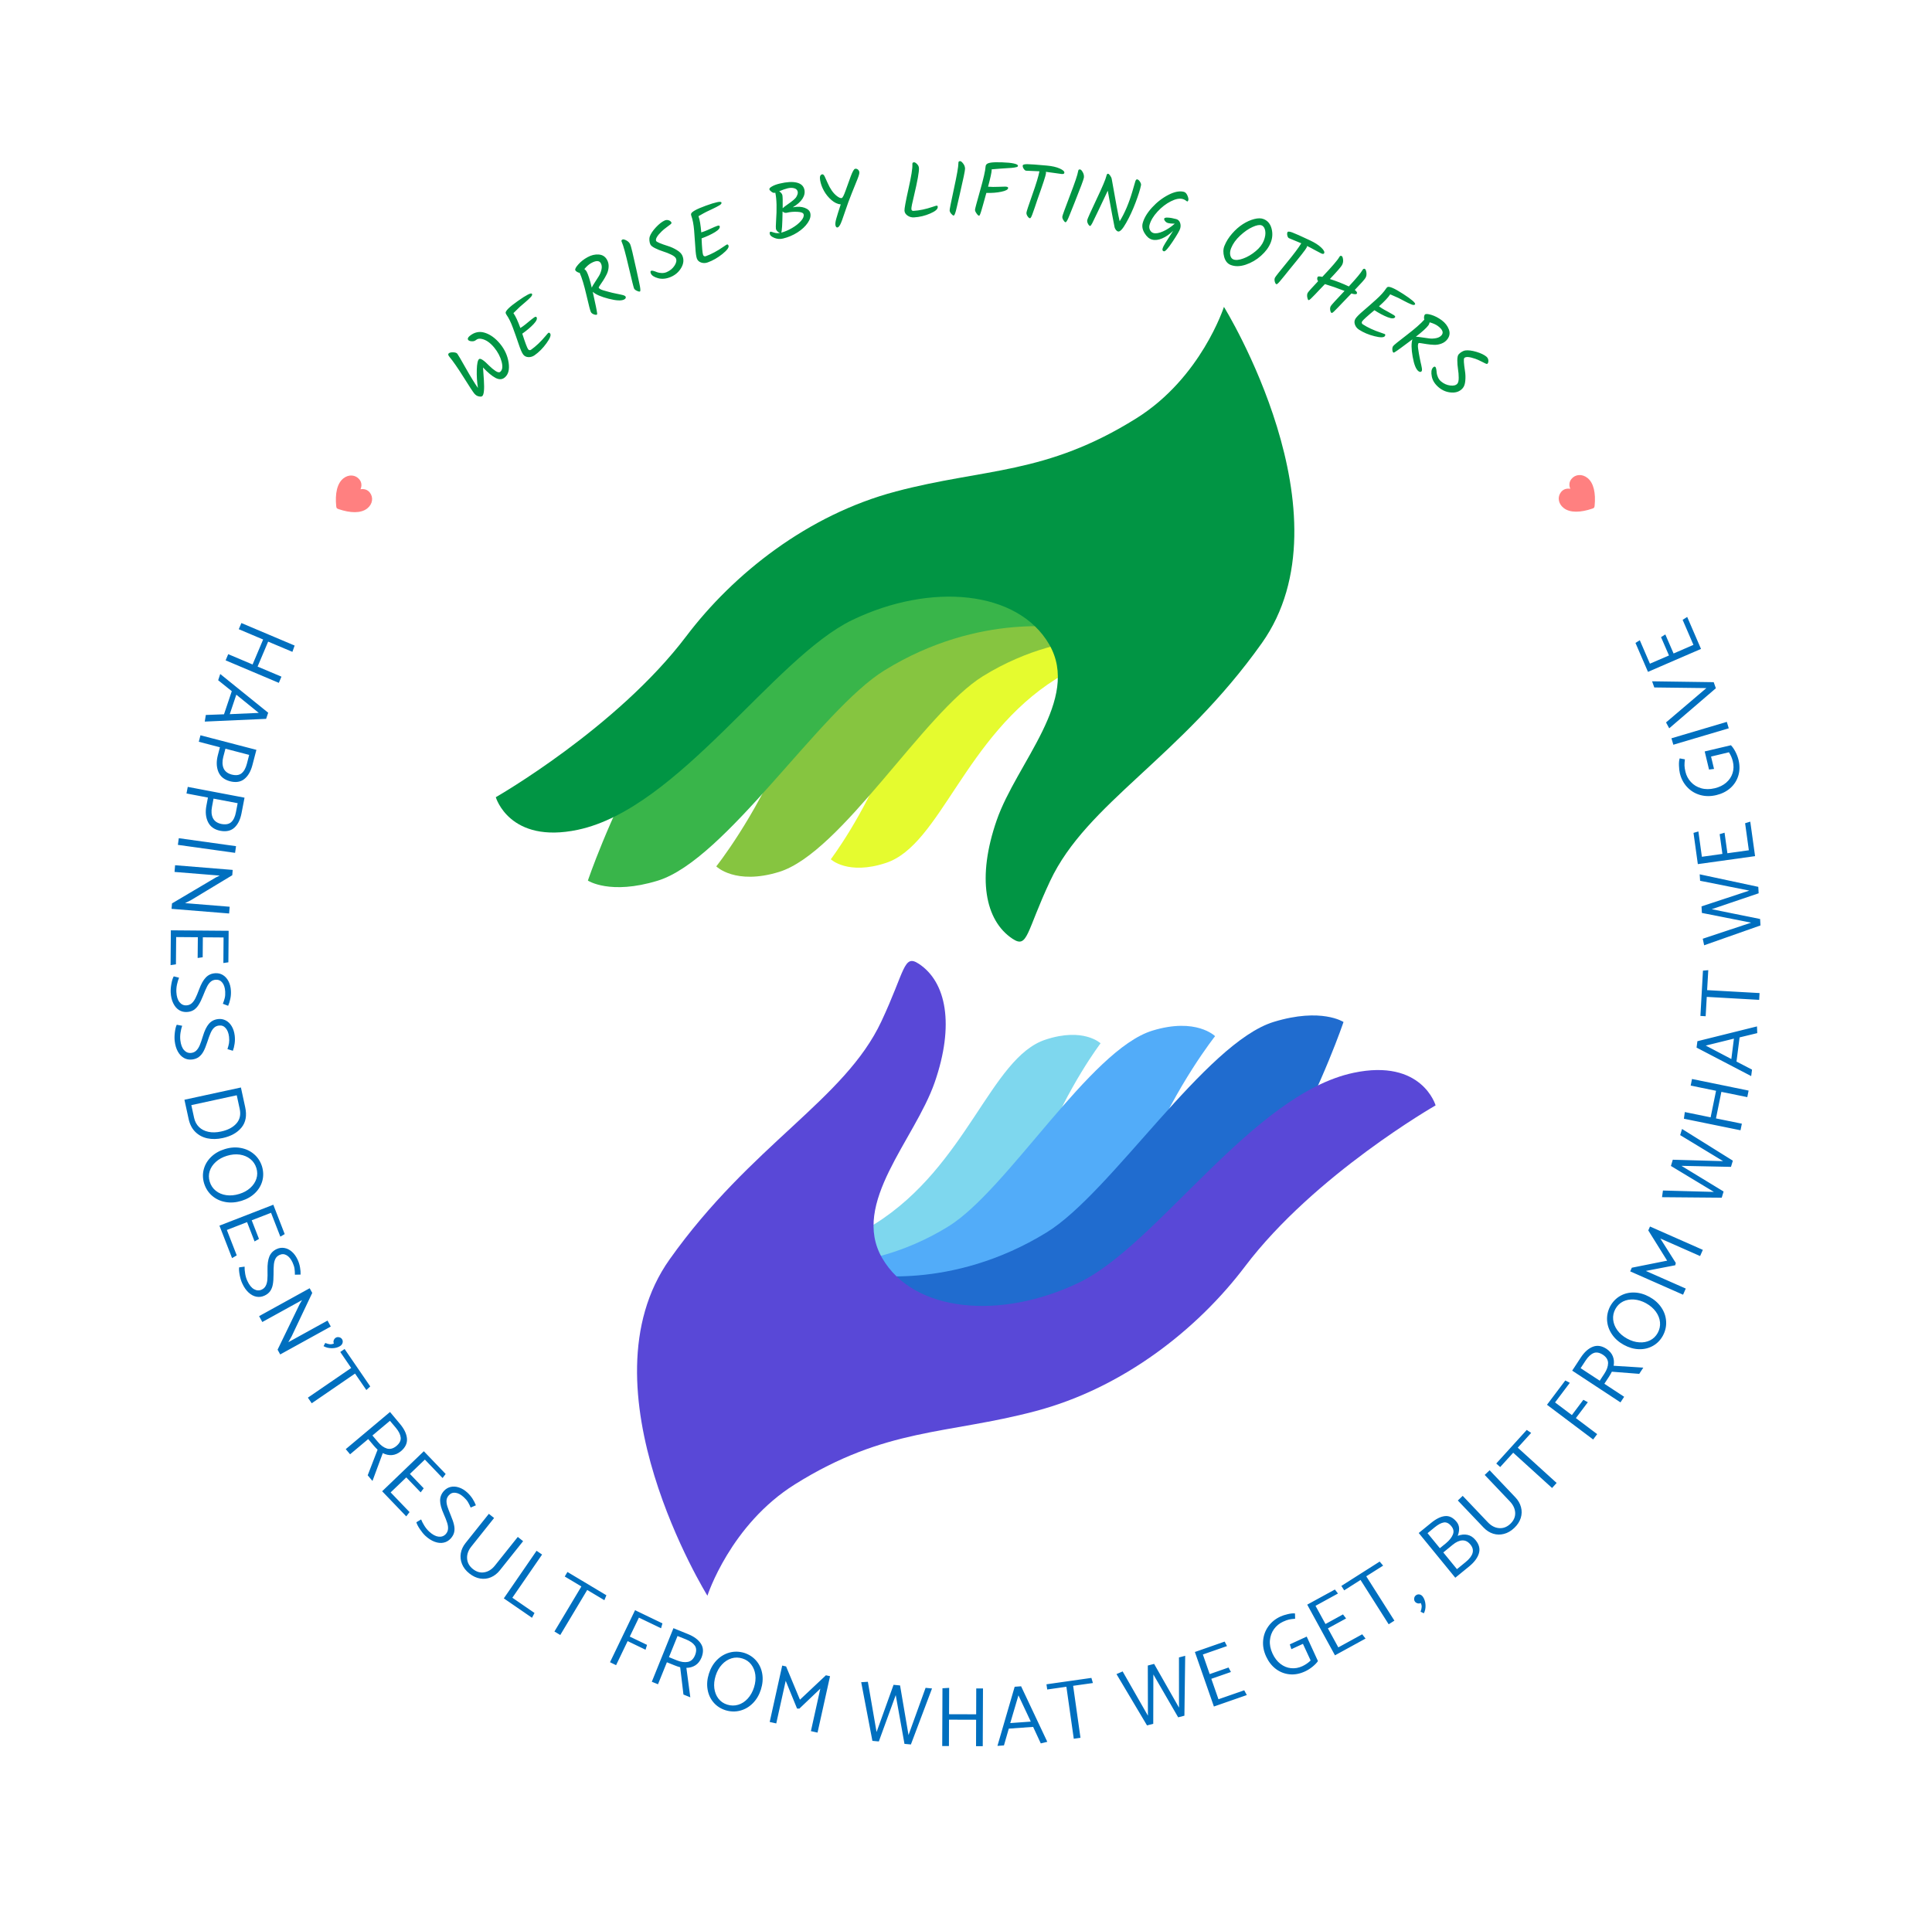 <svg xmlns="http://www.w3.org/2000/svg" version="1.1" xmlns:xlink="http://www.w3.org/1999/xlink" xmlns:svgjs="http://svgjs.dev/svgjs" viewBox="0 0 48.67 48.294"><g transform="matrix(1,0,0,1,12.49,7.732)"><rect width="48.67" height="48.67" x="-12.49" y="-7.92" fill="#ffffff"></rect><g><path d=" M -0.657 0.732 Q -0.48 0.587 -0.273 0.653 Q -0.067 0.719 0.109 0.932 Q 0.284 1.145 0.323 1.406 Q 0.362 1.667 0.224 1.78 Q 0.127 1.86 -0.008 1.789 Q -0.143 1.717 -0.322 1.527 Q -0.312 1.669 -0.3 1.849 Q -0.278 2.196 -0.342 2.249 Q -0.366 2.269 -0.43 2.255 Q -0.494 2.242 -0.543 2.182 Q -0.592 2.123 -0.81 1.775 Q -1.027 1.428 -1.172 1.253 Q -1.218 1.197 -1.184 1.17 Q -1.151 1.142 -1.074 1.145 Q -0.997 1.147 -0.97 1.18 Q -0.944 1.212 -0.758 1.541 Q -0.572 1.87 -0.45 2.043 Q -0.486 1.812 -0.479 1.584 Q -0.472 1.357 -0.422 1.316 Q -0.371 1.273 -0.165 1.484 Q -0.087 1.562 -0.007 1.615 Q 0.074 1.668 0.111 1.637 Q 0.196 1.568 0.146 1.379 Q 0.096 1.191 -0.041 1.024 Q -0.193 0.84 -0.356 0.807 Q -0.442 0.789 -0.493 0.831 Q -0.544 0.873 -0.608 0.867 Q -0.672 0.862 -0.693 0.836 Q -0.729 0.792 -0.657 0.732 M 0.667 0.675 Q 0.774 1.01 0.814 1.067 Q 0.828 1.087 0.848 1.09 Q 0.869 1.094 0.888 1.08 Q 1.072 0.95 1.253 0.734 Q 1.311 0.664 1.322 0.656 Q 1.346 0.64 1.37 0.673 Q 1.411 0.731 1.277 0.916 Q 1.143 1.102 0.978 1.218 Q 0.904 1.27 0.819 1.266 Q 0.733 1.261 0.687 1.196 Q 0.64 1.13 0.576 0.938 Q 0.512 0.747 0.433 0.533 Q 0.355 0.32 0.268 0.197 Q 0.256 0.179 0.248 0.156 Q 0.234 0.077 0.556 -0.149 Q 0.877 -0.376 0.91 -0.33 Q 0.933 -0.298 0.872 -0.238 Q 0.822 -0.186 0.733 -0.11 Q 0.644 -0.034 0.608 -0.003 Q 0.573 0.028 0.444 0.157 L 0.447 0.162 Q 0.524 0.271 0.619 0.532 Q 0.63 0.527 0.685 0.488 Q 0.74 0.449 0.827 0.375 Q 0.914 0.302 0.962 0.269 Q 1.009 0.235 1.025 0.258 Q 1.064 0.314 0.952 0.434 Q 0.84 0.553 0.667 0.675 M 2.548 0.194 Q 2.523 0.208 2.469 0.188 Q 2.416 0.169 2.395 0.13 Q 2.373 0.092 2.284 -0.293 Q 2.195 -0.678 2.113 -0.858 Q 2.083 -0.86 2.05 -0.88 Q 2.016 -0.899 2.004 -0.921 Q 1.982 -0.961 2.076 -1.067 Q 2.169 -1.174 2.311 -1.252 Q 2.452 -1.33 2.593 -1.319 Q 2.734 -1.309 2.802 -1.186 Q 2.849 -1.102 2.842 -1.003 Q 2.835 -0.904 2.793 -0.82 Q 2.751 -0.736 2.704 -0.663 Q 2.657 -0.591 2.622 -0.541 Q 2.588 -0.492 2.594 -0.482 Q 2.614 -0.444 2.707 -0.417 Q 2.799 -0.39 2.835 -0.381 Q 2.872 -0.371 2.931 -0.356 Q 2.991 -0.341 3.042 -0.332 Q 3.094 -0.322 3.125 -0.315 Q 3.157 -0.308 3.191 -0.3 Q 3.255 -0.284 3.269 -0.26 Q 3.291 -0.219 3.235 -0.187 Q 3.132 -0.131 2.843 -0.205 Q 2.554 -0.279 2.442 -0.38 Q 2.509 -0.068 2.52 -0.02 Q 2.531 0.029 2.54 0.082 Q 2.562 0.186 2.548 0.194 M 2.286 -0.894 Q 2.347 -0.782 2.417 -0.485 Q 2.434 -0.524 2.492 -0.613 Q 2.55 -0.702 2.596 -0.775 Q 2.642 -0.849 2.662 -0.941 Q 2.683 -1.033 2.646 -1.099 Q 2.588 -1.206 2.402 -1.103 Q 2.318 -1.057 2.231 -0.953 Q 2.269 -0.924 2.286 -0.894 M 3.555 -0.404 Q 3.5 -0.429 3.483 -0.464 Q 3.466 -0.499 3.347 -1.007 Q 3.229 -1.515 3.177 -1.625 Q 3.163 -1.655 3.165 -1.67 Q 3.167 -1.685 3.193 -1.698 Q 3.218 -1.71 3.286 -1.676 Q 3.354 -1.641 3.385 -1.579 Q 3.415 -1.517 3.541 -0.939 Q 3.552 -0.886 3.574 -0.787 Q 3.596 -0.687 3.607 -0.634 Q 3.618 -0.58 3.631 -0.517 Q 3.652 -0.399 3.631 -0.388 Q 3.61 -0.378 3.555 -0.404 M 4.699 -1.292 Q 4.763 -1.144 4.673 -0.987 Q 4.583 -0.83 4.412 -0.756 Q 4.24 -0.682 4.09 -0.722 Q 3.94 -0.763 3.906 -0.842 Q 3.883 -0.896 3.915 -0.91 Q 3.944 -0.923 4.065 -0.873 Q 4.111 -0.856 4.178 -0.853 Q 4.244 -0.85 4.305 -0.876 Q 4.431 -0.93 4.501 -1.037 Q 4.571 -1.144 4.538 -1.22 Q 4.517 -1.269 4.42 -1.316 Q 4.323 -1.364 4.215 -1.397 Q 4.108 -1.431 4.01 -1.48 Q 3.912 -1.53 3.893 -1.575 Q 3.873 -1.619 3.869 -1.678 Q 3.866 -1.736 3.877 -1.768 Q 3.914 -1.876 4.034 -2.005 Q 4.155 -2.133 4.255 -2.177 Q 4.307 -2.199 4.358 -2.181 Q 4.409 -2.162 4.425 -2.124 Q 4.433 -2.106 4.4 -2.079 Q 4.367 -2.052 4.298 -2.002 Q 4.229 -1.952 4.179 -1.903 Q 4.007 -1.735 4.039 -1.661 Q 4.056 -1.622 4.344 -1.531 Q 4.456 -1.496 4.561 -1.431 Q 4.667 -1.367 4.699 -1.292 M 5.184 -1.726 Q 5.198 -1.375 5.222 -1.309 Q 5.23 -1.287 5.249 -1.278 Q 5.268 -1.269 5.29 -1.277 Q 5.502 -1.354 5.733 -1.514 Q 5.808 -1.566 5.821 -1.571 Q 5.849 -1.581 5.863 -1.542 Q 5.886 -1.476 5.708 -1.332 Q 5.53 -1.189 5.34 -1.121 Q 5.255 -1.09 5.174 -1.117 Q 5.092 -1.144 5.065 -1.219 Q 5.038 -1.295 5.027 -1.497 Q 5.015 -1.699 4.996 -1.925 Q 4.977 -2.151 4.926 -2.293 Q 4.918 -2.313 4.918 -2.338 Q 4.925 -2.417 5.295 -2.551 Q 5.665 -2.685 5.684 -2.631 Q 5.698 -2.594 5.623 -2.553 Q 5.561 -2.516 5.455 -2.466 Q 5.349 -2.417 5.307 -2.396 Q 5.264 -2.376 5.106 -2.285 L 5.108 -2.279 Q 5.153 -2.154 5.176 -1.877 Q 5.187 -1.879 5.251 -1.902 Q 5.314 -1.925 5.418 -1.973 Q 5.521 -2.021 5.576 -2.04 Q 5.63 -2.06 5.639 -2.034 Q 5.663 -1.97 5.523 -1.884 Q 5.383 -1.798 5.184 -1.726 M 7.922 -2.363 Q 7.949 -2.25 7.858 -2.117 Q 7.767 -1.983 7.598 -1.875 Q 7.428 -1.768 7.236 -1.722 Q 7.123 -1.695 7.02 -1.737 Q 6.916 -1.779 6.903 -1.833 Q 6.89 -1.887 6.923 -1.895 Q 6.93 -1.897 7.008 -1.872 Q 7.085 -1.847 7.16 -1.863 Q 7.13 -1.87 7.097 -1.9 Q 7.065 -1.931 7.057 -1.963 Q 7.05 -1.996 7.06 -2.155 Q 7.094 -2.636 7.041 -2.877 L 7.026 -2.874 Q 6.991 -2.865 6.945 -2.9 Q 6.899 -2.934 6.892 -2.961 Q 6.884 -2.993 6.96 -3.036 Q 7.035 -3.079 7.149 -3.106 Q 7.416 -3.17 7.578 -3.132 Q 7.74 -3.094 7.773 -2.957 Q 7.8 -2.843 7.726 -2.726 Q 7.652 -2.61 7.481 -2.509 L 7.498 -2.511 Q 7.661 -2.54 7.781 -2.496 Q 7.901 -2.452 7.922 -2.363 M 7.516 -2.989 Q 7.444 -3.009 7.354 -2.988 Q 7.263 -2.966 7.139 -2.913 Q 7.206 -2.868 7.219 -2.816 Q 7.231 -2.763 7.227 -2.485 Q 7.266 -2.524 7.354 -2.584 Q 7.442 -2.645 7.492 -2.687 Q 7.541 -2.729 7.562 -2.757 Q 7.582 -2.785 7.597 -2.827 Q 7.613 -2.868 7.604 -2.907 Q 7.589 -2.969 7.516 -2.989 M 7.755 -2.331 Q 7.741 -2.388 7.599 -2.395 Q 7.458 -2.403 7.326 -2.371 Q 7.275 -2.359 7.224 -2.404 Q 7.217 -1.917 7.19 -1.87 Q 7.325 -1.906 7.462 -1.986 Q 7.6 -2.066 7.686 -2.163 Q 7.772 -2.26 7.755 -2.331 M 8.712 -2.741 Q 8.747 -2.747 8.811 -2.928 Q 8.875 -3.108 8.942 -3.29 Q 9.01 -3.472 9.051 -3.479 Q 9.091 -3.486 9.121 -3.461 Q 9.151 -3.437 9.158 -3.396 Q 9.165 -3.356 9.112 -3.222 Q 9.059 -3.088 8.969 -2.867 Q 8.879 -2.646 8.795 -2.392 Q 8.711 -2.137 8.675 -2.071 Q 8.638 -2.006 8.609 -2.001 Q 8.567 -1.994 8.555 -2.063 Q 8.546 -2.117 8.581 -2.236 Q 8.593 -2.272 8.599 -2.296 Q 8.605 -2.32 8.619 -2.364 Q 8.634 -2.408 8.641 -2.432 Q 8.649 -2.456 8.665 -2.508 Q 8.682 -2.559 8.69 -2.582 Q 8.571 -2.592 8.456 -2.691 Q 8.341 -2.79 8.267 -2.923 Q 8.193 -3.056 8.17 -3.192 Q 8.147 -3.327 8.224 -3.34 Q 8.255 -3.345 8.284 -3.288 Q 8.312 -3.232 8.358 -3.124 Q 8.404 -3.017 8.464 -2.93 Q 8.524 -2.844 8.597 -2.789 Q 8.67 -2.734 8.712 -2.741 M 10.5 -3.628 Q 10.508 -3.642 10.536 -3.643 Q 10.565 -3.645 10.611 -3.599 Q 10.657 -3.553 10.66 -3.498 Q 10.668 -3.361 10.534 -2.796 Q 10.466 -2.521 10.469 -2.468 Q 10.472 -2.415 10.523 -2.419 Q 10.744 -2.432 11.004 -2.52 Q 11.086 -2.549 11.103 -2.55 Q 11.119 -2.551 11.126 -2.544 Q 11.132 -2.538 11.133 -2.518 Q 11.138 -2.436 10.942 -2.352 Q 10.746 -2.267 10.539 -2.255 Q 10.445 -2.249 10.372 -2.3 Q 10.3 -2.35 10.295 -2.425 Q 10.291 -2.501 10.396 -2.974 Q 10.502 -3.447 10.494 -3.582 Q 10.492 -3.613 10.5 -3.628 M 11.472 -2.347 Q 11.433 -2.394 11.433 -2.433 Q 11.432 -2.472 11.542 -2.982 Q 11.653 -3.491 11.653 -3.613 Q 11.653 -3.646 11.661 -3.659 Q 11.67 -3.671 11.698 -3.672 Q 11.727 -3.672 11.773 -3.612 Q 11.82 -3.552 11.821 -3.482 Q 11.822 -3.413 11.688 -2.837 Q 11.675 -2.784 11.653 -2.685 Q 11.631 -2.586 11.618 -2.533 Q 11.605 -2.48 11.59 -2.417 Q 11.558 -2.301 11.534 -2.301 Q 11.511 -2.301 11.472 -2.347 M 12.362 -2.872 L 12.358 -2.872 Q 12.354 -2.853 12.315 -2.717 Q 12.276 -2.581 12.265 -2.539 Q 12.254 -2.498 12.246 -2.473 Q 12.238 -2.447 12.229 -2.415 Q 12.22 -2.383 12.213 -2.365 Q 12.205 -2.347 12.199 -2.329 Q 12.186 -2.296 12.174 -2.297 Q 12.149 -2.298 12.11 -2.355 Q 12.07 -2.412 12.072 -2.447 Q 12.073 -2.482 12.201 -2.933 Q 12.329 -3.383 12.338 -3.533 Q 12.339 -3.563 12.353 -3.58 Q 12.374 -3.62 12.472 -3.635 Q 12.569 -3.649 12.756 -3.642 Q 12.943 -3.636 13.049 -3.613 Q 13.155 -3.59 13.154 -3.554 Q 13.153 -3.531 13.119 -3.522 Q 13.086 -3.514 13.06 -3.51 Q 13.034 -3.506 12.993 -3.502 Q 12.952 -3.499 12.917 -3.497 Q 12.881 -3.495 12.825 -3.491 Q 12.769 -3.487 12.722 -3.484 Q 12.675 -3.481 12.595 -3.474 Q 12.514 -3.467 12.49 -3.465 Q 12.492 -3.459 12.492 -3.448 Q 12.489 -3.356 12.401 -3.028 Q 12.522 -3.018 12.662 -3.025 Q 12.803 -3.032 12.834 -3.03 Q 12.908 -3.028 12.907 -2.997 Q 12.905 -2.936 12.735 -2.901 Q 12.564 -2.865 12.362 -2.872 M 13.695 -3.416 L 13.36 -3.431 Q 13.329 -3.434 13.3 -3.478 Q 13.27 -3.522 13.274 -3.561 Q 13.277 -3.596 13.39 -3.596 Q 13.503 -3.595 13.883 -3.56 Q 14.08 -3.542 14.204 -3.487 Q 14.328 -3.432 14.323 -3.379 Q 14.319 -3.342 14.255 -3.348 Q 14.191 -3.354 14.076 -3.373 Q 13.962 -3.391 13.857 -3.403 Q 13.861 -3.383 13.859 -3.36 Q 13.852 -3.287 13.644 -2.703 Q 13.623 -2.642 13.58 -2.512 Q 13.536 -2.383 13.516 -2.331 Q 13.479 -2.231 13.457 -2.233 Q 13.428 -2.235 13.396 -2.283 Q 13.364 -2.33 13.368 -2.375 Q 13.372 -2.419 13.516 -2.826 Q 13.66 -3.232 13.695 -3.416 M 14.297 -2.187 Q 14.266 -2.239 14.272 -2.278 Q 14.277 -2.317 14.463 -2.804 Q 14.65 -3.29 14.668 -3.41 Q 14.673 -3.443 14.684 -3.455 Q 14.694 -3.466 14.722 -3.462 Q 14.75 -3.458 14.787 -3.392 Q 14.824 -3.325 14.815 -3.256 Q 14.805 -3.188 14.585 -2.639 Q 14.565 -2.589 14.527 -2.494 Q 14.49 -2.399 14.469 -2.349 Q 14.449 -2.298 14.424 -2.239 Q 14.375 -2.129 14.352 -2.132 Q 14.329 -2.135 14.297 -2.187 M 16.103 -3.138 Q 16.123 -3.22 16.158 -3.213 Q 16.194 -3.206 16.227 -3.154 Q 16.261 -3.101 16.254 -3.067 Q 16.223 -2.909 16.117 -2.629 Q 16.011 -2.348 15.88 -2.117 Q 15.75 -1.885 15.677 -1.899 Q 15.652 -1.904 15.625 -1.935 Q 15.598 -1.967 15.588 -2.006 Q 15.557 -2.152 15.416 -2.927 Q 15.315 -2.715 15.189 -2.447 Q 15.063 -2.18 15.025 -2.107 Q 14.987 -2.035 14.97 -2.039 Q 14.945 -2.043 14.918 -2.094 Q 14.891 -2.144 14.9 -2.19 Q 14.909 -2.236 15.131 -2.706 Q 15.354 -3.176 15.382 -3.299 Q 15.394 -3.36 15.426 -3.354 Q 15.448 -3.349 15.478 -3.306 Q 15.509 -3.264 15.517 -3.218 Q 15.668 -2.354 15.716 -2.157 Q 15.906 -2.463 16.038 -2.914 Q 16.099 -3.121 16.103 -3.138 M 17.303 -2.718 Q 17.184 -2.75 17.004 -2.659 Q 16.824 -2.568 16.669 -2.4 Q 16.514 -2.232 16.468 -2.064 Q 16.45 -1.996 16.48 -1.936 Q 16.51 -1.876 16.569 -1.86 Q 16.66 -1.836 16.809 -1.902 Q 16.957 -1.968 17.104 -2.096 Q 16.99 -2.097 16.939 -2.111 Q 16.888 -2.124 16.86 -2.162 Q 16.831 -2.199 16.838 -2.223 Q 16.846 -2.254 16.932 -2.249 Q 17.019 -2.245 17.141 -2.212 Q 17.209 -2.193 17.236 -2.124 Q 17.263 -2.055 17.242 -1.979 Q 17.222 -1.902 17.05 -1.644 Q 16.879 -1.386 16.83 -1.4 Q 16.782 -1.413 16.797 -1.467 Q 16.811 -1.52 16.864 -1.604 Q 16.916 -1.687 16.972 -1.774 Q 17.028 -1.861 17.063 -1.917 Q 16.928 -1.785 16.786 -1.725 Q 16.644 -1.665 16.533 -1.695 Q 16.423 -1.725 16.343 -1.858 Q 16.263 -1.99 16.297 -2.113 Q 16.349 -2.304 16.533 -2.505 Q 16.718 -2.707 16.947 -2.824 Q 17.175 -2.941 17.336 -2.898 Q 17.389 -2.883 17.423 -2.806 Q 17.456 -2.729 17.446 -2.69 Q 17.435 -2.652 17.415 -2.657 Q 17.409 -2.659 17.377 -2.683 Q 17.345 -2.707 17.303 -2.718 M 19.143 -1.404 Q 19.291 -1.527 19.346 -1.667 Q 19.402 -1.808 19.383 -1.916 Q 19.364 -2.025 19.291 -2.054 Q 19.218 -2.083 19.064 -2.013 Q 18.91 -1.944 18.75 -1.795 Q 18.591 -1.647 18.524 -1.48 Q 18.484 -1.379 18.503 -1.299 Q 18.522 -1.219 18.58 -1.196 Q 18.671 -1.16 18.833 -1.22 Q 18.995 -1.28 19.143 -1.404 M 18.512 -1.057 Q 18.392 -1.104 18.349 -1.258 Q 18.306 -1.412 18.354 -1.534 Q 18.42 -1.7 18.549 -1.847 Q 18.677 -1.994 18.82 -2.085 Q 18.962 -2.176 19.106 -2.213 Q 19.249 -2.25 19.343 -2.212 Q 19.496 -2.151 19.543 -1.972 Q 19.59 -1.792 19.52 -1.617 Q 19.451 -1.443 19.278 -1.289 Q 19.106 -1.135 18.891 -1.063 Q 18.676 -0.992 18.512 -1.057 M 20.291 -1.602 L 19.981 -1.731 Q 19.953 -1.744 19.94 -1.796 Q 19.928 -1.847 19.944 -1.882 Q 19.959 -1.914 20.065 -1.875 Q 20.171 -1.836 20.517 -1.673 Q 20.696 -1.588 20.793 -1.495 Q 20.891 -1.401 20.868 -1.353 Q 20.852 -1.32 20.794 -1.347 Q 20.736 -1.375 20.634 -1.431 Q 20.533 -1.488 20.438 -1.534 Q 20.435 -1.514 20.425 -1.493 Q 20.394 -1.427 20 -0.949 Q 19.959 -0.899 19.874 -0.792 Q 19.789 -0.685 19.752 -0.644 Q 19.683 -0.562 19.663 -0.571 Q 19.637 -0.583 19.623 -0.639 Q 19.609 -0.694 19.628 -0.735 Q 19.647 -0.775 19.921 -1.108 Q 20.195 -1.441 20.291 -1.602 M 20.473 -0.17 Q 20.452 -0.182 20.441 -0.247 Q 20.431 -0.312 20.453 -0.353 Q 20.476 -0.395 20.715 -0.647 Q 20.698 -0.668 20.693 -0.698 Q 20.689 -0.729 20.704 -0.756 Q 20.717 -0.779 20.821 -0.756 Q 21.185 -1.141 21.245 -1.249 Q 21.261 -1.278 21.275 -1.285 Q 21.289 -1.292 21.312 -1.279 Q 21.335 -1.266 21.344 -1.192 Q 21.353 -1.117 21.316 -1.051 Q 21.28 -0.985 21.012 -0.702 Q 21.264 -0.622 21.489 -0.515 Q 21.774 -0.823 21.83 -0.924 Q 21.859 -0.975 21.893 -0.956 Q 21.922 -0.94 21.932 -0.865 Q 21.942 -0.79 21.91 -0.733 Q 21.878 -0.675 21.639 -0.427 Q 21.711 -0.371 21.692 -0.336 Q 21.672 -0.301 21.554 -0.338 Q 21.387 -0.166 21.324 -0.099 Q 21.261 -0.033 21.223 0.007 Q 21.186 0.047 21.146 0.085 Q 21.072 0.163 21.053 0.152 Q 21.029 0.139 21.02 0.081 Q 21.01 0.023 21.034 -0.02 Q 21.058 -0.062 21.381 -0.402 Q 21.112 -0.507 20.887 -0.574 Q 20.814 -0.498 20.746 -0.427 Q 20.679 -0.356 20.641 -0.316 Q 20.604 -0.277 20.564 -0.238 Q 20.49 -0.161 20.473 -0.17 M 22.134 0.084 Q 21.863 0.307 21.824 0.366 Q 21.812 0.386 21.816 0.406 Q 21.82 0.427 21.84 0.439 Q 22.029 0.562 22.296 0.65 Q 22.383 0.678 22.395 0.685 Q 22.419 0.701 22.397 0.736 Q 22.358 0.795 22.136 0.739 Q 21.915 0.684 21.745 0.574 Q 21.67 0.525 21.642 0.444 Q 21.614 0.363 21.658 0.295 Q 21.702 0.228 21.856 0.097 Q 22.01 -0.034 22.178 -0.186 Q 22.347 -0.338 22.429 -0.464 Q 22.441 -0.482 22.46 -0.498 Q 22.528 -0.54 22.858 -0.326 Q 23.188 -0.112 23.157 -0.064 Q 23.136 -0.031 23.058 -0.065 Q 22.991 -0.092 22.887 -0.147 Q 22.784 -0.201 22.742 -0.223 Q 22.7 -0.244 22.532 -0.316 L 22.528 -0.311 Q 22.456 -0.2 22.249 -0.014 Q 22.258 -0.006 22.314 0.031 Q 22.371 0.068 22.472 0.121 Q 22.572 0.175 22.621 0.206 Q 22.669 0.238 22.654 0.261 Q 22.617 0.318 22.464 0.259 Q 22.311 0.199 22.134 0.084 M 22.612 1.152 Q 22.589 1.134 22.585 1.078 Q 22.581 1.021 22.607 0.986 Q 22.633 0.95 22.947 0.71 Q 23.26 0.47 23.391 0.321 Q 23.38 0.293 23.384 0.254 Q 23.388 0.216 23.403 0.196 Q 23.43 0.16 23.566 0.201 Q 23.701 0.242 23.831 0.338 Q 23.96 0.435 24.009 0.568 Q 24.058 0.7 23.973 0.814 Q 23.916 0.89 23.823 0.925 Q 23.73 0.96 23.637 0.956 Q 23.543 0.952 23.457 0.939 Q 23.371 0.927 23.312 0.916 Q 23.253 0.905 23.246 0.914 Q 23.221 0.948 23.234 1.044 Q 23.247 1.139 23.254 1.176 Q 23.261 1.213 23.272 1.273 Q 23.283 1.334 23.295 1.385 Q 23.307 1.435 23.314 1.467 Q 23.321 1.499 23.327 1.533 Q 23.339 1.599 23.323 1.621 Q 23.295 1.658 23.243 1.62 Q 23.149 1.549 23.097 1.256 Q 23.045 0.962 23.091 0.818 Q 22.835 1.008 22.795 1.038 Q 22.755 1.068 22.711 1.098 Q 22.625 1.161 22.612 1.152 M 23.494 0.464 Q 23.418 0.566 23.177 0.752 Q 23.219 0.752 23.324 0.768 Q 23.429 0.784 23.515 0.795 Q 23.6 0.806 23.693 0.787 Q 23.785 0.768 23.831 0.707 Q 23.903 0.61 23.734 0.483 Q 23.657 0.426 23.525 0.389 Q 23.515 0.435 23.494 0.464 M 24.36 2.046 Q 24.256 2.169 24.075 2.158 Q 23.894 2.147 23.752 2.027 Q 23.609 1.906 23.579 1.754 Q 23.549 1.601 23.604 1.535 Q 23.642 1.49 23.669 1.513 Q 23.693 1.533 23.703 1.665 Q 23.708 1.713 23.735 1.774 Q 23.761 1.835 23.812 1.878 Q 23.917 1.966 24.044 1.981 Q 24.171 1.997 24.224 1.934 Q 24.258 1.893 24.257 1.785 Q 24.257 1.677 24.239 1.566 Q 24.222 1.455 24.222 1.345 Q 24.223 1.235 24.254 1.198 Q 24.286 1.16 24.336 1.131 Q 24.387 1.102 24.421 1.098 Q 24.534 1.083 24.703 1.133 Q 24.871 1.184 24.955 1.254 Q 24.998 1.291 25.004 1.345 Q 25.01 1.398 24.984 1.43 Q 24.971 1.445 24.932 1.427 Q 24.893 1.41 24.817 1.37 Q 24.742 1.331 24.676 1.308 Q 24.449 1.229 24.397 1.29 Q 24.369 1.323 24.416 1.622 Q 24.434 1.737 24.423 1.86 Q 24.413 1.983 24.36 2.046" fill="#019544" fill-rule="nonzero"></path></g><g><path d=" M -6.806 8.906 L -5.466 9.473 L -5.4 9.317 L -6.001 9.063 L -5.735 8.434 L -5.124 8.692 L -5.068 8.533 L -6.409 7.966 L -6.475 8.121 L -5.861 8.381 L -6.127 9.01 L -6.741 8.75 L -6.806 8.906 M -5.734 10.226 L -6.942 9.25 L -6.994 9.407 L -6.651 9.683 L -6.847 10.265 L -7.305 10.282 L -7.332 10.449 L -5.786 10.38 L -5.734 10.226 M -6.702 10.262 L -6.537 9.771 L -5.971 10.23 L -6.702 10.262 M -6.95 11.096 L -7.002 11.295 Q -7.063 11.531 -6.99 11.712 Q -6.917 11.892 -6.698 11.952 Q -6.476 12.009 -6.335 11.896 Q -6.193 11.782 -6.131 11.544 L -6.031 11.161 L -7.44 10.794 L -7.482 10.957 L -6.95 11.096 M -6.406 11.753 Q -6.496 11.825 -6.66 11.782 Q -6.812 11.738 -6.86 11.62 Q -6.907 11.501 -6.865 11.337 L -6.811 11.132 L -6.213 11.288 L -6.27 11.51 Q -6.315 11.682 -6.406 11.753 M -7.252 12.363 L -7.29 12.565 Q -7.336 12.804 -7.25 12.98 Q -7.165 13.155 -6.942 13.2 Q -6.717 13.243 -6.584 13.12 Q -6.451 12.997 -6.405 12.755 L -6.33 12.366 L -7.76 12.094 L -7.792 12.26 L -7.252 12.363 M -6.665 12.982 Q -6.75 13.06 -6.916 13.028 Q -7.071 12.994 -7.127 12.879 Q -7.182 12.764 -7.15 12.598 L -7.111 12.39 L -6.503 12.505 L -6.546 12.73 Q -6.579 12.905 -6.665 12.982 M -8.009 13.555 L -6.568 13.756 L -6.544 13.588 L -7.986 13.387 L -8.009 13.555 M -8.093 14.237 L -6.954 14.329 L -7.054 14.377 L -8.157 15.03 L -8.168 15.167 L -6.718 15.284 L -6.704 15.114 L -7.828 15.023 L -7.678 14.947 L -6.639 14.32 L -6.628 14.186 L -8.079 14.068 L -8.093 14.237 M -8.193 16.585 L -8.058 16.565 L -8.052 15.878 L -7.506 15.882 L -7.511 16.405 L -7.384 16.387 L -7.38 15.884 L -6.858 15.888 L -6.863 16.532 L -6.737 16.514 L -6.73 15.72 L -8.186 15.708 L -8.193 16.585 M -8.172 17.054 Q -8.195 17.179 -8.19 17.273 Q -8.182 17.432 -8.126 17.545 Q -8.071 17.659 -7.982 17.716 Q -7.894 17.772 -7.782 17.766 Q -7.68 17.761 -7.608 17.714 Q -7.537 17.667 -7.484 17.582 Q -7.43 17.496 -7.375 17.358 Q -7.315 17.205 -7.274 17.126 Q -7.234 17.046 -7.181 17.002 Q -7.129 16.957 -7.052 16.953 Q -6.949 16.948 -6.887 17.029 Q -6.825 17.11 -6.817 17.251 Q -6.812 17.345 -6.828 17.412 Q -6.844 17.478 -6.876 17.559 L -6.743 17.61 Q -6.708 17.533 -6.688 17.434 Q -6.667 17.336 -6.673 17.233 Q -6.68 17.094 -6.734 16.991 Q -6.788 16.888 -6.874 16.835 Q -6.96 16.783 -7.063 16.789 Q -7.208 16.796 -7.304 16.895 Q -7.399 16.993 -7.474 17.197 Q -7.527 17.339 -7.568 17.421 Q -7.61 17.504 -7.664 17.55 Q -7.719 17.595 -7.793 17.599 Q -7.898 17.605 -7.968 17.518 Q -8.038 17.43 -8.047 17.264 Q -8.052 17.17 -8.031 17.071 Q -8.009 16.972 -7.979 16.902 L -8.113 16.868 Q -8.149 16.928 -8.172 17.054 M -8.085 18.276 Q -8.1 18.403 -8.089 18.496 Q -8.071 18.654 -8.009 18.764 Q -7.947 18.874 -7.855 18.925 Q -7.763 18.976 -7.652 18.963 Q -7.55 18.951 -7.482 18.9 Q -7.413 18.849 -7.365 18.761 Q -7.317 18.672 -7.271 18.531 Q -7.22 18.375 -7.184 18.293 Q -7.148 18.211 -7.099 18.164 Q -7.049 18.116 -6.973 18.107 Q -6.871 18.095 -6.804 18.173 Q -6.737 18.25 -6.72 18.39 Q -6.71 18.484 -6.721 18.551 Q -6.733 18.618 -6.76 18.701 L -6.624 18.743 Q -6.594 18.665 -6.58 18.565 Q -6.565 18.465 -6.577 18.363 Q -6.593 18.225 -6.653 18.125 Q -6.713 18.025 -6.802 17.979 Q -6.892 17.932 -6.994 17.944 Q -7.138 17.96 -7.228 18.064 Q -7.317 18.168 -7.379 18.376 Q -7.423 18.521 -7.459 18.606 Q -7.496 18.691 -7.547 18.74 Q -7.599 18.789 -7.673 18.797 Q -7.778 18.809 -7.853 18.727 Q -7.928 18.644 -7.947 18.478 Q -7.958 18.384 -7.942 18.284 Q -7.927 18.185 -7.901 18.113 L -8.037 18.087 Q -8.069 18.149 -8.085 18.276 M -7.569 20.788 Q -7.444 20.911 -7.266 20.949 Q -7.088 20.987 -6.881 20.942 Q -6.567 20.874 -6.406 20.677 Q -6.245 20.48 -6.313 20.166 L -6.421 19.668 L -7.844 19.977 L -7.738 20.462 Q -7.694 20.665 -7.569 20.788 M -6.534 20.574 Q -6.664 20.722 -6.919 20.777 Q -7.097 20.816 -7.24 20.785 Q -7.383 20.755 -7.476 20.665 Q -7.569 20.574 -7.6 20.434 L -7.67 20.112 L -6.526 19.864 L -6.452 20.205 Q -6.403 20.426 -6.534 20.574 M -6.094 21.345 Q -6.236 21.225 -6.428 21.191 Q -6.619 21.156 -6.826 21.22 Q -7.033 21.283 -7.171 21.417 Q -7.309 21.551 -7.356 21.726 Q -7.404 21.902 -7.347 22.088 Q -7.287 22.276 -7.145 22.398 Q -7.002 22.52 -6.809 22.554 Q -6.617 22.588 -6.41 22.525 Q -6.203 22.462 -6.065 22.328 Q -5.927 22.194 -5.88 22.016 Q -5.834 21.839 -5.891 21.652 Q -5.952 21.465 -6.094 21.345 M -6.449 21.359 Q -6.295 21.382 -6.185 21.47 Q -6.074 21.558 -6.031 21.699 Q -5.989 21.837 -6.031 21.967 Q -6.073 22.097 -6.186 22.199 Q -6.299 22.301 -6.465 22.351 Q -6.635 22.403 -6.789 22.381 Q -6.944 22.359 -7.054 22.27 Q -7.164 22.182 -7.207 22.041 Q -7.249 21.903 -7.207 21.773 Q -7.165 21.643 -7.051 21.541 Q -6.938 21.439 -6.772 21.389 Q -6.602 21.337 -6.449 21.359 M -6.644 23.967 L -6.526 23.898 L -6.775 23.258 L -6.266 23.06 L -6.077 23.547 L -5.966 23.483 L -6.149 23.014 L -5.662 22.825 L -5.428 23.426 L -5.318 23.362 L -5.605 22.622 L -6.962 23.149 L -6.644 23.967 M -6.452 24.394 Q -6.427 24.52 -6.387 24.605 Q -6.321 24.749 -6.228 24.834 Q -6.134 24.92 -6.031 24.939 Q -5.927 24.959 -5.826 24.912 Q -5.733 24.869 -5.684 24.799 Q -5.635 24.729 -5.617 24.63 Q -5.599 24.531 -5.599 24.383 Q -5.6 24.218 -5.591 24.129 Q -5.582 24.041 -5.55 23.98 Q -5.518 23.919 -5.448 23.887 Q -5.355 23.844 -5.267 23.896 Q -5.179 23.949 -5.12 24.077 Q -5.081 24.163 -5.071 24.23 Q -5.061 24.297 -5.061 24.385 L -4.918 24.382 Q -4.914 24.298 -4.932 24.199 Q -4.949 24.1 -4.992 24.007 Q -5.051 23.88 -5.139 23.804 Q -5.227 23.728 -5.326 23.712 Q -5.426 23.695 -5.519 23.738 Q -5.651 23.799 -5.704 23.926 Q -5.756 24.052 -5.751 24.269 Q -5.747 24.42 -5.755 24.513 Q -5.763 24.605 -5.797 24.667 Q -5.83 24.73 -5.898 24.761 Q -5.993 24.805 -6.091 24.75 Q -6.188 24.695 -6.258 24.543 Q -6.298 24.458 -6.314 24.358 Q -6.331 24.258 -6.328 24.182 L -6.466 24.2 Q -6.476 24.269 -6.452 24.394 M -5.882 25.577 L -4.881 25.025 L -4.938 25.12 L -5.497 26.274 L -5.431 26.394 L -4.157 25.691 L -4.239 25.541 L -5.227 26.086 L -5.144 25.94 L -4.624 24.844 L -4.689 24.726 L -5.963 25.429 L -5.882 25.577 M -3.945 25.961 Q -3.994 25.95 -4.032 25.973 Q -4.068 25.996 -4.083 26.039 Q -4.098 26.082 -4.078 26.118 Q -4.129 26.142 -4.18 26.137 Q -4.231 26.132 -4.296 26.105 L -4.339 26.185 Q -4.252 26.236 -4.132 26.237 Q -4.011 26.238 -3.924 26.184 Q -3.873 26.152 -3.86 26.102 Q -3.847 26.052 -3.872 26.012 Q -3.897 25.972 -3.945 25.961 M -3.163 27.2 L -3.809 26.257 L -3.918 26.332 L -3.643 26.735 L -4.734 27.483 L -4.637 27.624 L -3.546 26.876 L -3.261 27.291 L -3.163 27.2 M -3.78 28.78 L -3.671 28.91 L -3.214 28.526 L -3.082 28.683 Q -3.034 28.74 -2.978 28.794 L -3.227 29.439 L -3.107 29.582 L -2.847 28.88 Q -2.734 28.938 -2.617 28.93 Q -2.5 28.921 -2.39 28.832 Q -2.223 28.691 -2.238 28.514 Q -2.253 28.336 -2.411 28.148 L -2.665 27.844 L -3.78 28.78 M -2.396 28.487 Q -2.383 28.6 -2.506 28.703 Q -2.626 28.8 -2.744 28.764 Q -2.863 28.728 -2.971 28.598 L -3.108 28.436 L -2.667 28.066 L -2.519 28.241 Q -2.408 28.374 -2.396 28.487 M -2.256 30.474 L -2.173 30.366 L -2.649 29.87 L -2.255 29.492 L -1.893 29.869 L -1.816 29.767 L -2.164 29.404 L -1.787 29.043 L -1.341 29.508 L -1.263 29.406 L -1.813 28.833 L -2.863 29.841 L -2.256 30.474 M -1.913 30.795 Q -1.842 30.901 -1.773 30.965 Q -1.657 31.072 -1.537 31.115 Q -1.418 31.158 -1.315 31.136 Q -1.213 31.115 -1.137 31.033 Q -1.068 30.957 -1.049 30.874 Q -1.03 30.791 -1.052 30.692 Q -1.073 30.594 -1.131 30.457 Q -1.194 30.305 -1.221 30.22 Q -1.247 30.135 -1.241 30.066 Q -1.234 29.998 -1.182 29.941 Q -1.112 29.865 -1.011 29.88 Q -0.91 29.895 -0.806 29.991 Q -0.737 30.054 -0.702 30.113 Q -0.667 30.171 -0.633 30.252 L -0.502 30.195 Q -0.531 30.116 -0.585 30.031 Q -0.64 29.946 -0.715 29.876 Q -0.817 29.782 -0.928 29.746 Q -1.039 29.709 -1.137 29.732 Q -1.235 29.755 -1.305 29.831 Q -1.403 29.938 -1.403 30.075 Q -1.403 30.212 -1.314 30.41 Q -1.253 30.548 -1.225 30.637 Q -1.197 30.725 -1.204 30.796 Q -1.211 30.866 -1.261 30.921 Q -1.332 30.998 -1.444 30.985 Q -1.555 30.971 -1.678 30.858 Q -1.747 30.794 -1.8 30.709 Q -1.854 30.623 -1.881 30.551 L -2.001 30.622 Q -1.984 30.689 -1.913 30.795 M -0.175 30.41 L -0.761 31.144 Q -0.859 31.267 -0.882 31.404 Q -0.905 31.541 -0.851 31.675 Q -0.798 31.808 -0.667 31.912 Q -0.537 32.016 -0.395 32.04 Q -0.254 32.064 -0.124 32.009 Q 0.006 31.954 0.102 31.833 L 0.688 31.099 L 0.554 30.992 L -0.02 31.711 Q -0.136 31.857 -0.288 31.883 Q -0.44 31.91 -0.578 31.8 Q -0.713 31.692 -0.723 31.536 Q -0.733 31.38 -0.617 31.235 L -0.043 30.515 L -0.175 30.41 M 0.975 32.908 L 0.417 32.524 L 1.166 31.436 L 1.027 31.341 L 0.202 32.54 L 0.912 33.029 L 0.975 32.908 M 2.786 32.462 L 1.805 31.875 L 1.737 31.989 L 2.156 32.24 L 1.477 33.375 L 1.624 33.463 L 2.303 32.328 L 2.735 32.586 L 2.786 32.462 M 3.81 33.712 L 3.375 33.503 L 3.605 33.025 L 4.163 33.293 L 4.198 33.17 L 3.508 32.838 L 2.877 34.149 L 3.03 34.223 L 3.321 33.617 L 3.772 33.834 L 3.81 33.712 M 3.93 34.641 L 4.086 34.704 L 4.31 34.15 L 4.501 34.227 Q 4.57 34.255 4.645 34.276 L 4.727 34.963 L 4.9 35.033 L 4.801 34.291 Q 4.928 34.289 5.027 34.227 Q 5.126 34.164 5.181 34.034 Q 5.263 33.831 5.167 33.682 Q 5.07 33.532 4.842 33.44 L 4.475 33.291 L 3.93 34.641 M 5.015 33.732 Q 5.078 33.826 5.018 33.975 Q 4.959 34.117 4.837 34.141 Q 4.716 34.164 4.559 34.101 L 4.362 34.021 L 4.578 33.488 L 4.79 33.573 Q 4.951 33.638 5.015 33.732 M 5.886 33.906 Q 5.707 33.955 5.57 34.093 Q 5.433 34.232 5.368 34.438 Q 5.303 34.644 5.335 34.834 Q 5.367 35.024 5.485 35.162 Q 5.603 35.3 5.788 35.359 Q 5.977 35.416 6.158 35.368 Q 6.339 35.32 6.477 35.18 Q 6.614 35.041 6.679 34.835 Q 6.744 34.628 6.712 34.439 Q 6.68 34.249 6.56 34.11 Q 6.44 33.971 6.254 33.912 Q 6.065 33.857 5.886 33.906 M 5.697 34.207 Q 5.802 34.093 5.938 34.051 Q 6.073 34.01 6.214 34.055 Q 6.351 34.098 6.434 34.206 Q 6.518 34.315 6.538 34.465 Q 6.557 34.616 6.505 34.782 Q 6.451 34.951 6.346 35.066 Q 6.24 35.181 6.105 35.221 Q 5.97 35.261 5.829 35.217 Q 5.692 35.174 5.608 35.065 Q 5.525 34.957 5.505 34.806 Q 5.486 34.655 5.538 34.49 Q 5.591 34.32 5.697 34.207 M 7.647 35.318 L 8.175 34.815 L 7.938 35.885 L 8.105 35.922 L 8.42 34.501 L 8.316 34.478 L 7.662 35.093 L 7.313 34.255 L 7.215 34.233 L 6.9 35.654 L 7.065 35.691 L 7.303 34.617 L 7.589 35.316 L 7.647 35.318 M 10.989 34.81 L 10.457 36.221 L 10.295 36.206 L 10.075 34.977 L 9.649 36.145 L 9.487 36.13 L 9.205 34.652 L 9.373 34.642 L 9.592 35.908 L 10.02 34.718 L 10.184 34.734 L 10.397 35.984 L 10.827 34.794 L 10.989 34.81 M 12.267 36.265 L 12.273 34.809 L 12.103 34.809 L 12.101 35.461 L 11.418 35.459 L 11.421 34.795 L 11.252 34.805 L 11.246 36.261 L 11.415 36.261 L 11.417 35.596 L 12.1 35.598 L 12.098 36.264 L 12.267 36.265 M 13.071 34.767 L 12.637 36.257 L 12.801 36.245 L 12.923 35.822 L 13.536 35.778 L 13.729 36.194 L 13.893 36.154 L 13.233 34.755 L 13.071 34.767 M 13.477 35.645 L 12.96 35.682 L 13.166 34.983 L 13.477 35.645 M 15.004 34.544 L 13.872 34.705 L 13.891 34.836 L 14.374 34.767 L 14.56 36.077 L 14.729 36.053 L 14.544 34.743 L 15.042 34.673 L 15.004 34.544 M 17.367 33.987 L 17.347 35.496 L 17.19 35.537 L 16.565 34.457 L 16.562 35.7 L 16.405 35.741 L 15.636 34.448 L 15.791 34.381 L 16.428 35.496 L 16.425 34.232 L 16.584 34.191 L 17.211 35.293 L 17.21 34.028 L 17.367 33.987 M 18.919 34.976 L 18.854 34.856 L 18.205 35.082 L 18.025 34.567 L 18.519 34.395 L 18.459 34.282 L 17.984 34.448 L 17.812 33.954 L 18.42 33.742 L 18.361 33.629 L 17.611 33.891 L 18.09 35.265 L 18.919 34.976 M 20.333 33.686 L 20.527 34.105 Q 20.436 34.194 20.32 34.248 Q 20.178 34.314 20.033 34.299 Q 19.889 34.285 19.766 34.19 Q 19.644 34.096 19.567 33.931 Q 19.487 33.758 19.501 33.597 Q 19.516 33.436 19.604 33.314 Q 19.693 33.192 19.831 33.128 Q 19.92 33.087 19.982 33.073 Q 20.044 33.06 20.136 33.053 L 20.133 32.92 Q 20.06 32.911 19.949 32.938 Q 19.838 32.964 19.766 32.998 Q 19.575 33.086 19.461 33.246 Q 19.346 33.406 19.33 33.606 Q 19.313 33.805 19.407 34.007 Q 19.496 34.2 19.649 34.317 Q 19.802 34.433 19.993 34.453 Q 20.185 34.473 20.384 34.381 Q 20.481 34.337 20.574 34.262 Q 20.666 34.187 20.711 34.12 L 20.428 33.503 L 20.002 33.699 L 20.042 33.82 L 20.333 33.686 M 21.91 33.553 L 21.826 33.445 L 21.224 33.775 L 20.962 33.296 L 21.42 33.046 L 21.342 32.944 L 20.901 33.186 L 20.65 32.728 L 21.215 32.418 L 21.138 32.317 L 20.441 32.698 L 21.14 33.975 L 21.91 33.553 M 22.266 31.613 L 21.301 32.226 L 21.372 32.338 L 21.784 32.076 L 22.493 33.193 L 22.637 33.101 L 21.928 31.984 L 22.353 31.715 L 22.266 31.613 M 23.136 32.535 Q 23.128 32.582 23.153 32.619 Q 23.178 32.654 23.222 32.665 Q 23.266 32.676 23.299 32.656 Q 23.327 32.704 23.324 32.756 Q 23.321 32.807 23.297 32.877 L 23.379 32.916 Q 23.427 32.825 23.421 32.705 Q 23.414 32.586 23.356 32.501 Q 23.321 32.452 23.273 32.442 Q 23.225 32.431 23.183 32.46 Q 23.144 32.487 23.136 32.535 M 24.765 31.408 Q 24.817 31.238 24.683 31.074 Q 24.594 30.964 24.478 30.94 Q 24.363 30.915 24.232 30.964 Q 24.269 30.868 24.267 30.777 Q 24.264 30.686 24.204 30.612 Q 24.072 30.451 23.912 30.467 Q 23.751 30.484 23.564 30.637 L 23.25 30.893 L 24.171 32.02 L 24.524 31.732 Q 24.713 31.577 24.765 31.408 M 23.883 30.627 Q 23.983 30.612 24.072 30.722 Q 24.155 30.823 24.11 30.932 Q 24.066 31.042 23.935 31.152 L 23.782 31.276 L 23.472 30.897 L 23.649 30.752 Q 23.784 30.642 23.883 30.627 M 24.348 31.08 Q 24.463 31.074 24.553 31.185 Q 24.72 31.389 24.433 31.624 L 24.213 31.804 L 23.869 31.383 L 24.106 31.189 Q 24.233 31.085 24.348 31.08 M 24.235 30.074 L 24.883 30.755 Q 24.991 30.868 25.124 30.91 Q 25.257 30.952 25.396 30.916 Q 25.535 30.881 25.656 30.766 Q 25.777 30.651 25.82 30.515 Q 25.863 30.378 25.826 30.241 Q 25.79 30.105 25.683 29.993 L 25.036 29.312 L 24.912 29.43 L 25.546 30.097 Q 25.674 30.232 25.68 30.387 Q 25.685 30.541 25.558 30.662 Q 25.432 30.782 25.276 30.77 Q 25.121 30.759 24.992 30.624 L 24.358 29.957 L 24.235 30.074 M 25.971 28.296 L 25.203 29.142 L 25.302 29.231 L 25.63 28.87 L 26.609 29.759 L 26.724 29.632 L 25.745 28.743 L 26.082 28.371 L 25.971 28.296 M 27.397 27.537 L 27.108 27.922 L 26.684 27.603 L 27.056 27.109 L 26.942 27.05 L 26.481 27.662 L 27.644 28.537 L 27.745 28.402 L 27.209 27.998 L 27.51 27.598 L 27.397 27.537 M 28.332 27.602 L 28.425 27.461 L 27.926 27.133 L 28.039 26.961 Q 28.08 26.898 28.115 26.829 L 28.805 26.883 L 28.907 26.727 L 28.16 26.679 Q 28.183 26.554 28.141 26.444 Q 28.099 26.335 27.983 26.255 Q 27.8 26.135 27.634 26.201 Q 27.468 26.266 27.333 26.471 L 27.116 26.802 L 28.332 27.602 M 27.654 26.36 Q 27.758 26.316 27.893 26.404 Q 28.02 26.49 28.02 26.614 Q 28.019 26.738 27.926 26.879 L 27.81 27.056 L 27.328 26.74 L 27.454 26.548 Q 27.549 26.404 27.654 26.36 M 27.995 25.539 Q 28.008 25.725 28.117 25.886 Q 28.226 26.048 28.415 26.152 Q 28.605 26.256 28.797 26.262 Q 28.989 26.268 29.148 26.179 Q 29.307 26.091 29.401 25.92 Q 29.494 25.747 29.482 25.559 Q 29.471 25.372 29.361 25.21 Q 29.251 25.048 29.062 24.944 Q 28.872 24.84 28.68 24.834 Q 28.488 24.828 28.328 24.918 Q 28.168 25.009 28.074 25.179 Q 27.983 25.354 27.995 25.539 M 28.253 25.784 Q 28.162 25.658 28.148 25.517 Q 28.134 25.376 28.205 25.247 Q 28.275 25.121 28.397 25.06 Q 28.52 25 28.672 25.01 Q 28.824 25.021 28.976 25.104 Q 29.131 25.19 29.223 25.316 Q 29.315 25.443 29.328 25.583 Q 29.341 25.723 29.27 25.853 Q 29.2 25.978 29.078 26.039 Q 28.955 26.1 28.803 26.089 Q 28.651 26.079 28.499 25.995 Q 28.344 25.91 28.253 25.784 M 29.726 24.089 L 29.336 23.473 L 30.338 23.915 L 30.407 23.759 L 29.076 23.171 L 29.033 23.269 L 29.508 24.031 L 28.618 24.209 L 28.577 24.301 L 29.909 24.889 L 29.977 24.734 L 28.971 24.29 L 29.712 24.147 L 29.726 24.089 M 29.883 20.713 L 31.163 21.512 L 31.116 21.668 L 29.868 21.642 L 30.93 22.289 L 30.883 22.445 L 29.379 22.432 L 29.402 22.264 L 30.686 22.299 L 29.603 21.645 L 29.65 21.488 L 30.918 21.524 L 29.836 20.868 L 29.883 20.713 M 31.56 19.746 L 30.134 19.454 L 30.101 19.62 L 30.74 19.751 L 30.603 20.42 L 29.953 20.287 L 29.93 20.455 L 31.356 20.746 L 31.39 20.58 L 30.738 20.447 L 30.874 19.778 L 31.527 19.911 L 31.56 19.746 M 30.249 18.663 L 31.625 19.381 L 31.646 19.218 L 31.255 19.015 L 31.333 18.406 L 31.778 18.298 L 31.771 18.129 L 30.27 18.502 L 30.249 18.663 M 31.19 18.437 L 31.125 18.951 L 30.48 18.612 L 31.19 18.437 M 30.41 16.724 L 30.346 17.865 L 30.478 17.873 L 30.506 17.385 L 31.826 17.46 L 31.836 17.289 L 30.515 17.215 L 30.544 16.712 L 30.41 16.724 M 30.328 14.297 L 31.804 14.613 L 31.813 14.775 L 30.631 15.176 L 31.85 15.423 L 31.859 15.585 L 30.44 16.085 L 30.405 15.92 L 31.623 15.515 L 30.383 15.27 L 30.374 15.105 L 31.578 14.707 L 30.338 14.46 L 30.328 14.297 M 31.602 12.97 L 31.472 13.01 L 31.566 13.691 L 31.026 13.766 L 30.954 13.248 L 30.831 13.285 L 30.9 13.783 L 30.383 13.855 L 30.295 13.217 L 30.172 13.253 L 30.281 14.04 L 31.723 13.839 L 31.602 12.97 M 30.614 11.33 L 31.064 11.222 Q 31.134 11.329 31.163 11.453 Q 31.2 11.605 31.157 11.744 Q 31.115 11.883 30.998 11.985 Q 30.882 12.087 30.705 12.129 Q 30.519 12.173 30.364 12.128 Q 30.209 12.083 30.107 11.972 Q 30.004 11.861 29.969 11.713 Q 29.946 11.617 29.945 11.554 Q 29.944 11.49 29.955 11.4 L 29.824 11.376 Q 29.801 11.445 29.806 11.56 Q 29.81 11.674 29.828 11.751 Q 29.877 11.955 30.012 12.099 Q 30.146 12.243 30.339 12.298 Q 30.532 12.353 30.748 12.301 Q 30.954 12.252 31.099 12.125 Q 31.243 11.998 31.3 11.814 Q 31.357 11.629 31.307 11.417 Q 31.282 11.313 31.227 11.207 Q 31.172 11.102 31.114 11.045 L 30.454 11.201 L 30.563 11.657 L 30.689 11.642 L 30.614 11.33 M 31.011 10.456 L 29.616 10.87 L 29.664 11.032 L 31.06 10.618 L 31.011 10.456 M 29.48 10.47 L 29.56 10.618 L 30.735 9.609 L 30.681 9.456 L 29.129 9.434 L 29.184 9.589 L 30.496 9.605 L 29.48 10.47 M 30.013 7.812 L 29.898 7.885 L 30.17 8.516 L 29.67 8.733 L 29.462 8.253 L 29.354 8.321 L 29.554 8.783 L 29.074 8.99 L 28.819 8.399 L 28.71 8.467 L 29.025 9.196 L 30.361 8.618 L 30.013 7.812" fill="#006fbf" fill-rule="nonzero"></path></g><g clip-path="url(#SvgjsClipPath1005)"><g clip-path="url(#SvgjsClipPath10001238e79f-d114-4631-97ca-e252c5f1d64f)"><path d=" M 5.604 23.765 C 5.604 23.765 7.608 24.327 9.555 23.102 C 11.877 21.643 12.469 18.917 13.846 18.463 C 14.807 18.145 15.235 18.555 15.235 18.555 C 15.235 18.555 14.415 19.632 13.794 21.202 C 13.174 22.773 11.19 25.547 8.83 25.706 C 6.469 25.864 5.604 23.765 5.604 23.765 Z" fill="#7ed7ee" transform="matrix(1,0,0,1,0,0)" fill-rule="nonzero"></path></g><g clip-path="url(#SvgjsClipPath10001238e79f-d114-4631-97ca-e252c5f1d64f)"><path d=" M 7.035 24.058 C 7.035 24.058 9.175 24.544 11.401 23.169 C 12.894 22.247 14.965 18.717 16.542 18.235 C 17.644 17.898 18.12 18.375 18.12 18.375 C 18.12 18.375 17.16 19.58 16.415 21.35 C 15.67 23.12 13.344 26.226 10.655 26.346 C 7.966 26.467 7.035 24.058 7.035 24.058 Z" fill="#52acf9" transform="matrix(1,0,0,1,0,0)" fill-rule="nonzero"></path></g><g clip-path="url(#SvgjsClipPath10001238e79f-d114-4631-97ca-e252c5f1d64f)"><path d=" M 9.23 24.365 C 9.23 24.365 11.457 24.813 13.885 23.314 C 15.512 22.308 17.878 18.541 19.598 18.015 C 20.799 17.648 21.355 18.018 21.355 18.018 C 21.355 18.018 20.859 19.501 19.877 21.323 C 18.883 23.167 16.11 26.729 13.178 26.86 C 10.246 26.992 9.23 24.365 9.23 24.365 Z" fill="#206ccf" transform="matrix(1,0,0,1,0,0)" fill-rule="nonzero"></path></g><g clip-path="url(#SvgjsClipPath10001238e79f-d114-4631-97ca-e252c5f1d64f)"><path d=" M 5.331 32.473 C 5.331 32.473 2.083 27.232 4.379 23.998 C 6.437 21.099 8.786 19.979 9.712 18.005 C 10.315 16.72 10.27 16.296 10.657 16.552 C 11.353 17.011 11.558 18.093 11.056 19.54 C 10.553 20.986 8.937 22.586 9.732 23.964 C 10.523 25.337 12.72 25.534 14.694 24.583 C 16.668 23.633 19.069 19.835 21.608 19.298 C 23.334 18.933 23.675 20.119 23.675 20.119 C 23.675 20.119 20.624 21.864 18.875 24.175 C 17.692 25.741 15.823 27.234 13.593 27.823 C 11.363 28.413 9.826 28.234 7.538 29.665 C 5.905 30.686 5.331 32.473 5.331 32.473 Z" fill="#5948d7" transform="matrix(1,0,0,1,0,0)" fill-rule="nonzero"></path></g><g clip-path="url(#SvgjsClipPath10001238e79f-d114-4631-97ca-e252c5f1d64f)"><path d=" M 18.071 8.708 C 18.071 8.708 16.066 8.146 14.119 9.37 C 11.798 10.83 11.205 13.556 9.828 14.01 C 8.867 14.328 8.439 13.918 8.439 13.918 C 8.439 13.918 9.26 12.841 9.88 11.27 C 10.5 9.7 12.484 6.925 14.845 6.767 C 17.205 6.609 18.071 8.708 18.071 8.708 Z" fill="#e5fb2f" transform="matrix(1,0,0,1,0,0)" fill-rule="nonzero"></path></g><g clip-path="url(#SvgjsClipPath10001238e79f-d114-4631-97ca-e252c5f1d64f)"><path d=" M 16.64 8.415 C 16.64 8.415 14.499 7.929 12.273 9.304 C 10.78 10.226 8.709 13.756 7.132 14.238 C 6.031 14.575 5.554 14.097 5.554 14.097 C 5.554 14.097 6.515 12.893 7.26 11.123 C 8.004 9.353 10.331 6.247 13.019 6.126 C 15.708 6.006 16.64 8.415 16.64 8.415 Z" fill="#86c540" transform="matrix(1,0,0,1,0,0)" fill-rule="nonzero"></path></g><g clip-path="url(#SvgjsClipPath10001238e79f-d114-4631-97ca-e252c5f1d64f)"><path d=" M 14.445 8.108 C 14.445 8.108 12.217 7.66 9.79 9.159 C 8.162 10.164 5.797 13.932 4.077 14.458 C 2.876 14.825 2.32 14.455 2.32 14.455 C 2.32 14.455 2.815 12.972 3.798 11.149 C 4.792 9.306 7.565 5.744 10.497 5.612 C 13.429 5.481 14.445 8.108 14.445 8.108 Z" fill="#39b54a" transform="matrix(1,0,0,1,0,0)" fill-rule="nonzero"></path></g><g clip-path="url(#SvgjsClipPath10001238e79f-d114-4631-97ca-e252c5f1d64f)"><path d=" M 18.343 0 C 18.343 0 21.591 5.241 19.296 8.474 C 17.237 11.374 14.889 12.494 13.963 14.468 C 13.36 15.753 13.404 16.177 13.017 15.921 C 12.322 15.461 12.116 14.379 12.619 12.933 C 13.121 11.487 14.738 9.887 13.943 8.508 C 13.151 7.136 10.954 6.939 8.981 7.889 C 7.007 8.84 4.606 12.638 2.067 13.175 C 0.341 13.54 -0 12.354 -0 12.354 C -0 12.354 3.051 10.609 4.799 8.297 C 5.983 6.732 7.851 5.239 10.081 4.65 C 12.312 4.06 13.848 4.239 16.136 2.808 C 17.77 1.787 18.343 0 18.343 0 Z" fill="#019544" transform="matrix(1,0,0,1,0,0)" fill-rule="nonzero"></path></g></g><g transform="matrix(0.622,0.783,-0.783,0.622,2.369,4.68)"><g clip-path="url(#SvgjsClipPath1006)"><path d=" M -3.66 5.235 C -3.647 5.235 -3.629 5.226 -3.615 5.217 C -3.347 5.045 -3.176 4.843 -3.176 4.638 C -3.176 4.462 -3.297 4.339 -3.45 4.339 C -3.545 4.339 -3.616 4.392 -3.66 4.471 C -3.702 4.393 -3.773 4.339 -3.869 4.339 C -4.021 4.339 -4.143 4.462 -4.143 4.638 C -4.143 4.843 -3.972 5.045 -3.704 5.217 C -3.689 5.226 -3.671 5.235 -3.66 5.235 Z" fill="#ff8080" transform="matrix(1,0,0,1,0,0)" fill-rule="nonzero"></path></g></g><g transform="matrix(-0.622,0.783,0.783,0.622,40.569,-19.599)"><g clip-path="url(#SvgjsClipPath1007)"><path d=" M 27.333 5.235 C 27.345 5.235 27.363 5.226 27.377 5.217 C 27.645 5.045 27.816 4.843 27.816 4.638 C 27.816 4.462 27.695 4.339 27.543 4.339 C 27.447 4.339 27.376 4.392 27.333 4.471 C 27.291 4.393 27.219 4.339 27.124 4.339 C 26.971 4.339 26.85 4.462 26.85 4.638 C 26.85 4.843 27.021 5.045 27.288 5.217 C 27.303 5.226 27.321 5.235 27.333 5.235 Z" fill="#ff8080" transform="matrix(1,0,0,1,0,0)" fill-rule="nonzero"></path></g></g></g><defs><clipPath id="SvgjsClipPath1005"><path d=" M 0 0 h 23.674 v 32.473 h -23.674 Z"></path></clipPath><clipPath id="SvgjsClipPath10001238e79f-d114-4631-97ca-e252c5f1d64f"><path d=" M 2.102710797643827e-15 0 L 23.674 0 L 23.674 32.473 L 4.205421595287654e-15 32.473 Z"></path></clipPath><clipPath id="SvgjsClipPath1006"><path d=" M -4.421 4.029 h 1.525 v 1.525 h -1.525 Z"></path></clipPath><clipPath id="SvgjsClipPath1007"><path d=" M 26.571 4.029 h 1.525 v 1.525 h -1.525 Z"></path></clipPath></defs></svg>